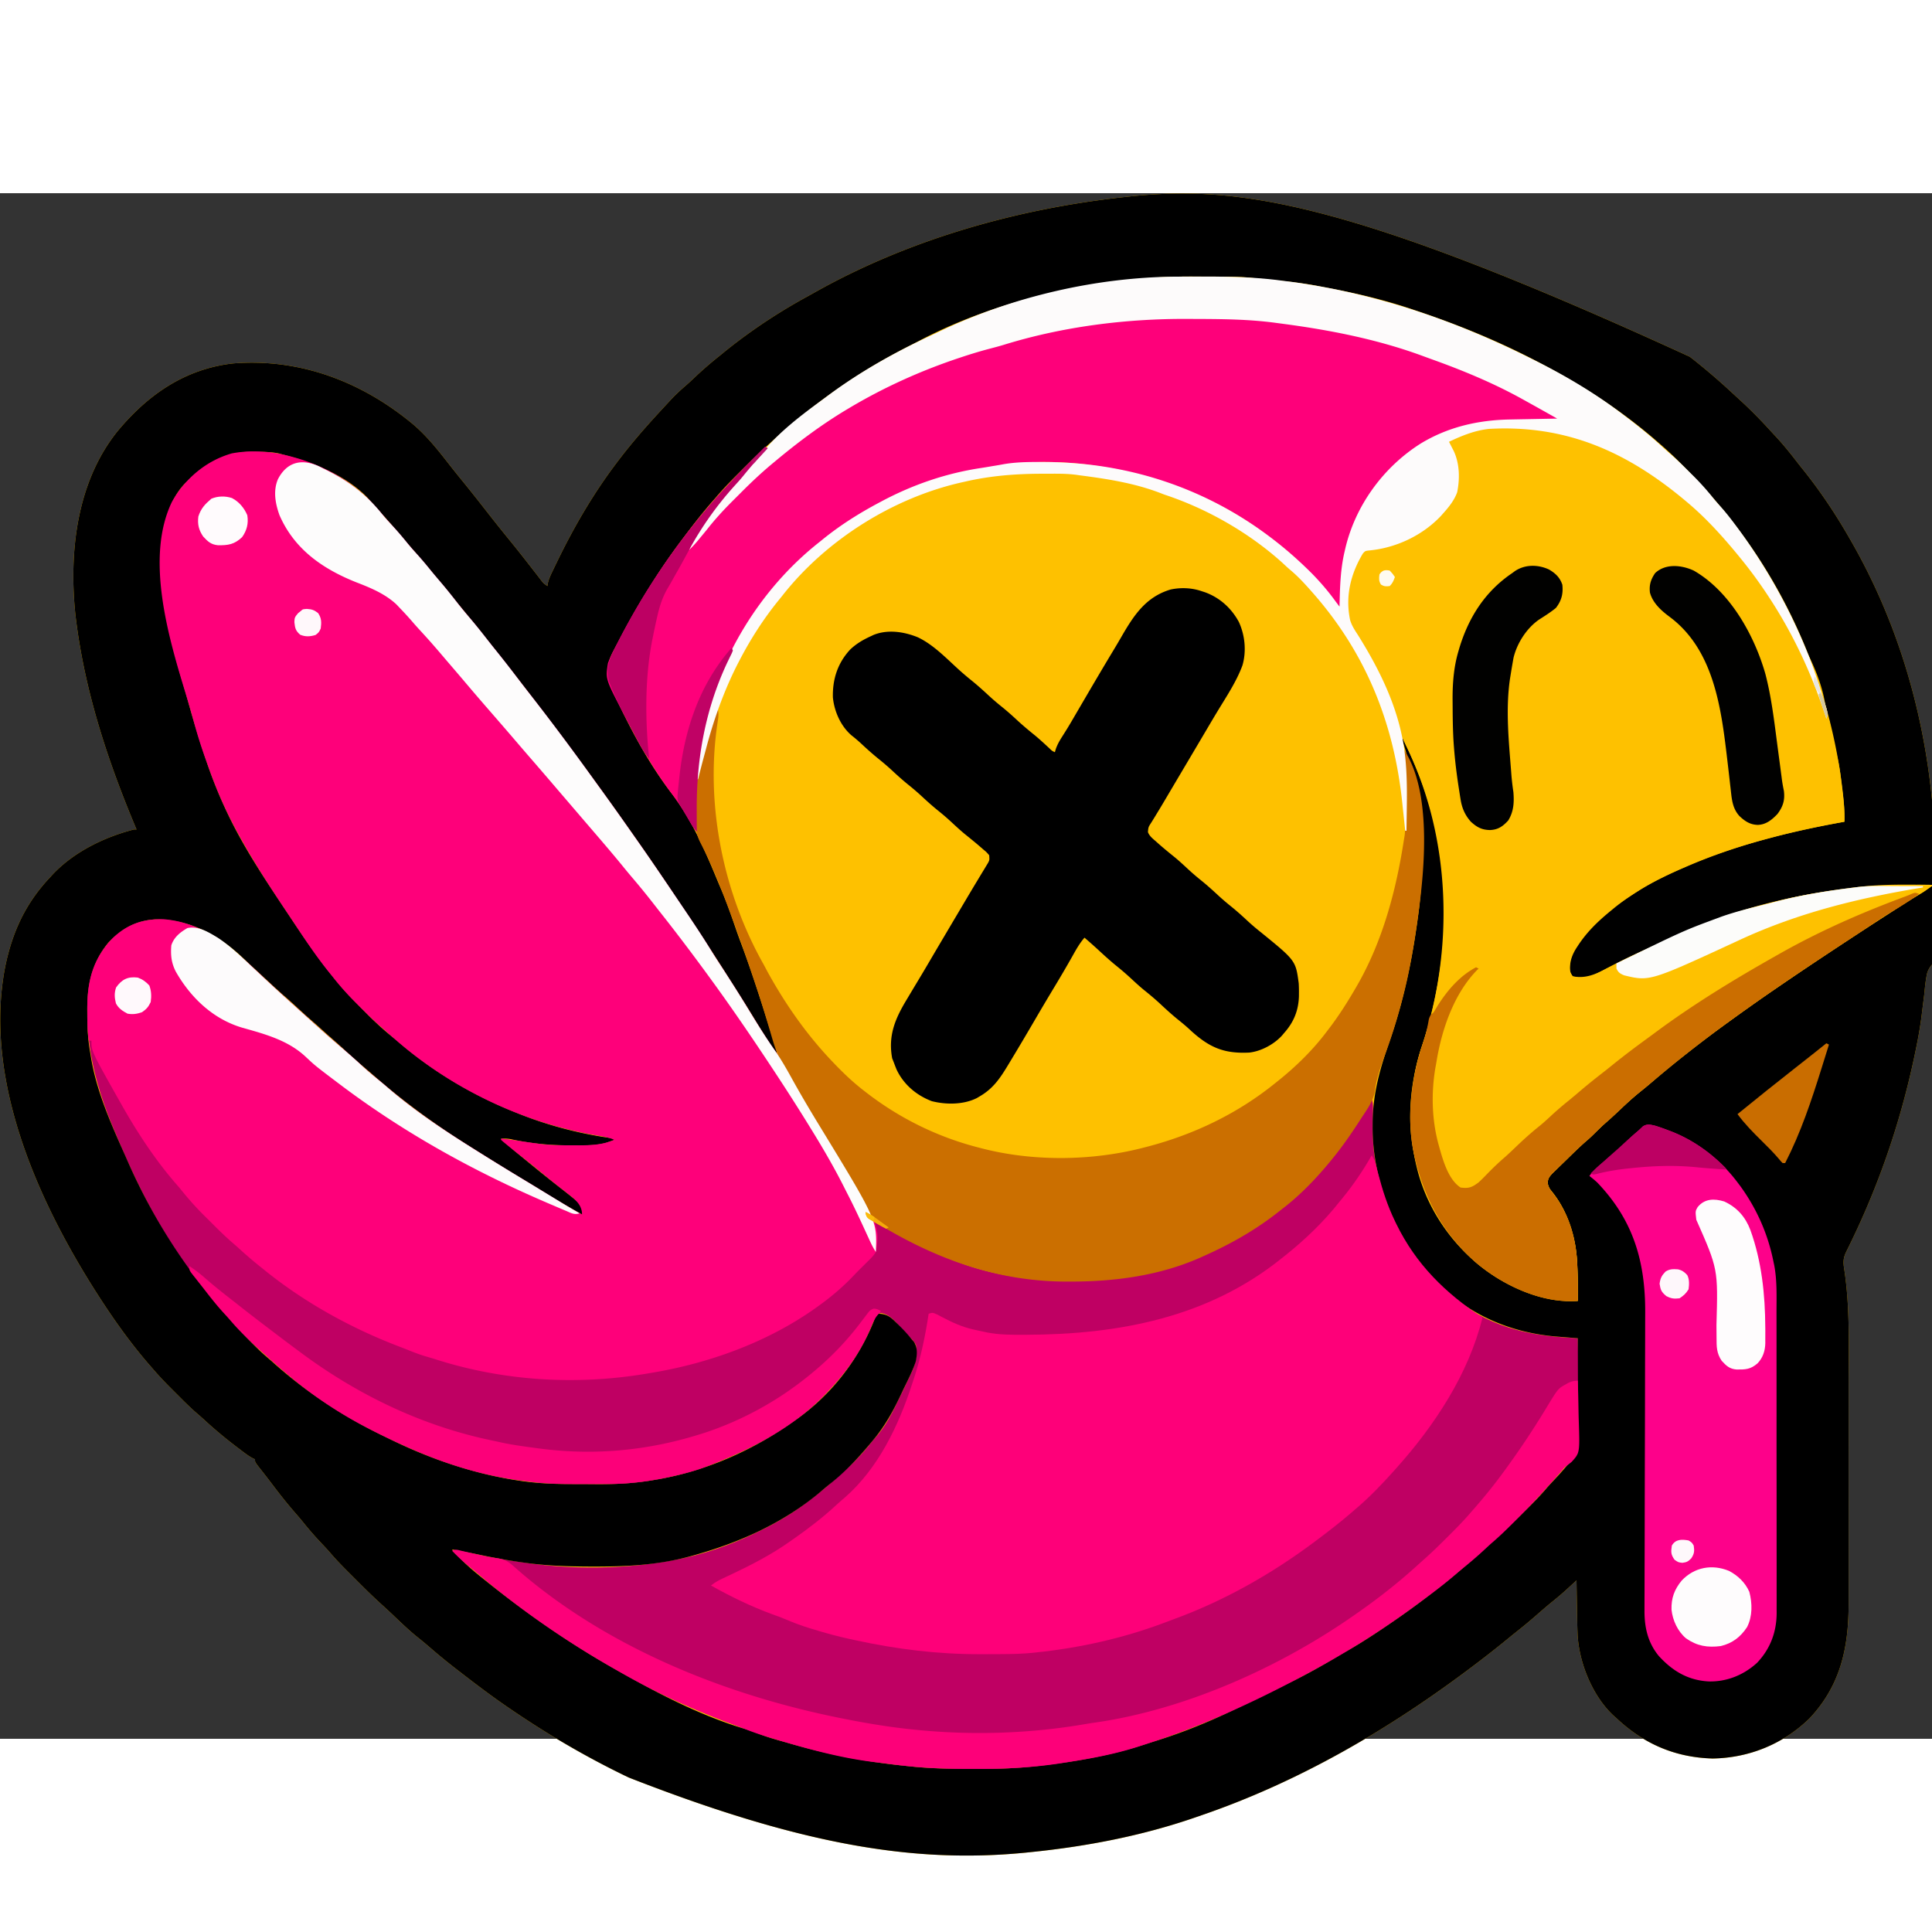 <svg xmlns="http://www.w3.org/2000/svg" width="1em" height="1em" xml:space="preserve" id="Layer_1" x="0" y="0" viewBox="0 0 1500 1200"><rect x="0" y="0" width="1500" height="1200" fill="#333333" stroke="none"/><path fill="#FEC100" d="m1312 127 2.566 2.012a503.372 503.372 0 0 1 30.817 26.488 798.48 798.48 0 0 0 5.21 4.777c8.36 7.653 16.224 15.635 23.85 24.017a521.638 521.638 0 0 0 4.268 4.604c5.986 6.44 11.42 13.2 16.778 20.158a470.892 470.892 0 0 0 4.757 5.995C1413.55 231.7 1425.432 249.493 1436 268l1.144 1.985c36.797 64.052 57.337 135.167 63.562 208.584.228 2.567.228 2.567 1.294 5.431l2.025.212c24.866 2.653 46.833 7.233 68.912 19.476l1.952 1.078c6.022 3.489 10.768 7.576 13.111 14.234 1.095 6.942.285 12.56-3.676 18.414-5.26 5.853-11.867 10.158-18.324 14.586l-2.338 1.607a2005.984 2005.984 0 0 1-9.59 6.537c-5.822 3.953-11.478 8.08-17.082 12.334-5.63 4.273-11.343 8.423-17.086 12.543a241.351 241.351 0 0 0-4.252 3.128c-2.112 1.474-4.168 2.715-6.41 3.964-5.85 3.454-10.907 6.673-12.988 13.424-1.225 5.432-1.731 10.929-2.254 16.463-.243 2.015-.493 4.03-.752 6.043-.392 3.054-.78 6.109-1.143 9.167-1.097 9.215-2.72 18.27-4.605 27.352l-.444 2.163c-10.76 52.252-27.71 102.317-51.21 150.206l-1.475 3.018-1.315 2.667c-2.076 4.686-2.027 7.73-1.188 12.826 4.537 29.614 3.431 59.976 3.4 89.84-.004 5.946 0 11.892.003 17.838.005 12.475-.001 24.95-.012 37.424-.01 10.662-.007 21.324.002 31.986.01 12.463.015 24.925.009 37.388-.004 6.569-.004 13.137.003 19.706.005 6.163.001 12.327-.01 18.49-.003 2.25-.002 4.5.002 6.748.062 34.28-6.248 63.79-30.492 89.45-20.402 19.77-46.603 30.487-75.023 31-29.234-.813-53.561-11.382-74.75-31.312l-1.832-1.602c-16.544-15.11-27.044-40.91-28.31-62.87-.28-6.923-.379-13.85-.483-20.778-.038-2.113-.077-4.227-.117-6.34-.095-5.136-.18-10.273-.258-15.41l-2.438 2.252-3.23 2.975-1.6 1.478c-4.117 3.787-8.39 7.338-12.748 10.846-3.577 2.935-7.061 5.968-10.546 9.012-4.828 4.207-9.695 8.326-14.727 12.289a717.172 717.172 0 0 0-8.443 6.823c-7.652 6.251-15.386 12.365-23.268 18.325l-2.234 1.695C1079.552 1192.132 1008.68 1233.598 931 1260l-2.999 1.04c-41.353 14.298-84.544 22.568-128.001 26.96l-3.475.36c-86.617 8.554-174.337-5.857-308.525-58.36l-3.567-1.728c-31.19-15.167-60.826-32.669-89.433-52.272l-2.077-1.422c-12.283-8.452-24.126-17.465-35.923-26.578l-2.068-1.591a464.514 464.514 0 0 1-20.901-17.079 313.714 313.714 0 0 0-10.344-8.58c-6.368-5.166-12.25-10.838-18.183-16.492-3.347-3.188-6.752-6.305-10.176-9.41-6.307-5.747-12.363-11.73-18.384-17.774a2266.355 2266.355 0 0 0-5.317-5.31c-5.21-5.208-10.353-10.416-15.135-16.026-2.525-2.94-5.208-5.732-7.867-8.55a262.254 262.254 0 0 1-13.332-15.368c-2.128-2.617-4.313-5.165-6.53-7.707-6.758-7.761-13.017-15.845-19.207-24.063a480.913 480.913 0 0 0-4.599-5.948l-1.421-1.819c-1.266-1.616-2.536-3.229-3.806-4.842C198 985 198 985 198 983l-1.781-.844c-2.08-1.084-3.85-2.254-5.723-3.66l-1.978-1.48-2.08-1.578-2.161-1.633c-8.842-6.711-17.32-13.716-25.476-21.25a269.733 269.733 0 0 0-6.41-5.645c-5.03-4.387-9.73-9.099-14.437-13.825-1.514-1.52-3.033-3.034-4.554-4.548-5.343-5.34-10.513-10.772-15.4-16.537l-2.563-2.922C102.918 894.552 91.558 879.002 81 863l-1.407-2.132C31.3 787.173-13.507 690.021 4.102 600.2 9.726 573.218 19.93 551.187 39 531l2.078-2.273C57.575 511.313 80.99 499.912 104 494h2l-.803-1.907C83.444 440.199 65.987 387 59 331l-.34-2.69c-5.33-49.141.738-103.873 32.528-143.435 23.498-28.314 52.085-48.287 89.394-52.674 52.078-4.323 100.397 14.143 140.145 47.237 10.766 9.154 19.362 20.022 28.008 31.12 3.53 4.53 7.133 8.994 10.765 13.442 6.382 7.823 12.622 15.75 18.834 23.709A1228.15 1228.15 0 0 0 394.5 268a1002.508 1002.508 0 0 1 12.125 15.125l1.332 1.698c2.376 3.035 4.742 6.078 7.102 9.126l1.523 1.959c.967 1.244 1.93 2.49 2.891 3.739 2.353 3.146 2.353 3.146 5.527 5.353l.327-2.117c.766-3.28 1.985-5.977 3.446-9.012l1.733-3.605c.622-1.276 1.245-2.553 1.869-3.829l.958-1.969C446.265 257.923 461.138 232.557 479 209l1.436-1.896C490.001 194.558 500.323 182.61 511 171l1.717-1.87c1.943-2.11 3.893-4.215 5.846-6.317l1.858-2.018c3.692-3.954 7.528-7.594 11.635-11.114 3.002-2.596 5.869-5.333 8.756-8.056A291.113 291.113 0 0 1 559 126l3.523-2.89c19.828-16.058 41.731-30.606 64.13-42.826 2.625-1.436 5.231-2.901 7.84-4.366C707.222 35.413 790.46 11.99 873 3l2.03-.225C959.363-6.483 1045.313 4.593 1312 127Z"></path><path fill="#BF0063" d="m228 205 2.101.585c26.114 7.571 49.524 22.362 66.481 43.493 2.544 3.074 5.2 6.004 7.918 8.922 4.31 4.632 8.35 9.421 12.32 14.352 2.158 2.62 4.393 5.14 6.68 7.648 3.865 4.247 7.514 8.63 11.125 13.094 2.542 3.11 5.14 6.165 7.75 9.219 4.305 5.05 8.428 10.217 12.5 15.456A333.384 333.384 0 0 0 364.5 329.5c4.721 5.519 9.229 11.18 13.691 16.91a730.203 730.203 0 0 0 7.19 9.047 922.963 922.963 0 0 1 15.629 20.004c3.9 5.124 7.84 10.213 11.803 15.289 16.637 21.347 32.764 43.047 48.574 65.012 1.628 2.259 3.26 4.514 4.894 6.77A2530.78 2530.78 0 0 1 488 493l1.676 2.383c1.755 2.496 3.509 4.994 5.262 7.492l1.552 2.208c10.62 15.16 20.973 30.505 31.332 45.843 1.248 1.847 2.497 3.694 3.748 5.54 6.974 10.292 13.842 20.622 20.372 31.203 2.421 3.919 4.912 7.788 7.433 11.644 7.328 11.28 14.545 22.628 21.555 34.109 6.668 10.92 13.344 21.764 20.738 32.21 5.18 7.394 9.53 15.225 13.894 23.118 6.61 11.88 13.517 23.555 20.603 35.157a744.029 744.029 0 0 1 29.648 53.343l.929 1.835a930.32 930.32 0 0 1 2.59 5.18l1.491 2.994C672 790 672 790 672.543 792.797L673 795c2.11 1.097 2.11 1.097 5 2 1.416.76 2.815 1.552 4.203 2.363l2.431 1.419 2.616 1.53C706.562 813.437 725.93 823.616 747 831l2.148.763c19.377 6.726 41.75 11.025 62.207 11.589l2.349.072C880.356 845.388 943.695 830.6 996 787l1.696-1.388c13.675-11.206 26.57-23.53 37.304-37.612l2.785-3.563c7.773-10.05 14.604-20.595 21.215-31.437l1.104-1.811A596.752 596.752 0 0 0 1065 703c1.208 3.737 1.05 7.223.957 11.125-.026 1.433-.05 2.867-.074 4.3l-.038 2.264c-.197 13.922.338 26.834 4.155 40.311l.682 2.519c11.87 43.568 36.705 83.468 76.383 106.69 22.238 12.3 45.145 16.777 70.264 18.318l2.24.139L1225 889c.232 11.414.41 22.827.518 34.243.052 5.301.123 10.601.236 15.902.11 5.123.169 10.244.195 15.367.018 1.948.054 3.895.108 5.843.459 17.143.459 17.143-5.895 24.175A180.695 180.695 0 0 1 1215 989a122.706 122.706 0 0 0-3.563 4.063c-4.089 4.697-8.254 9.323-12.437 13.937l-2.469 2.754c-6.708 7.423-13.717 14.54-20.781 21.621l-1.429 1.437c-5.044 5.065-10.129 10.014-15.556 14.668-2.59 2.23-5.076 4.565-7.578 6.895-4.65 4.297-9.438 8.367-14.374 12.336a304.02 304.02 0 0 0-7.193 6.07c-9.159 7.904-18.878 15.056-28.62 22.219l-2.367 1.745a670.087 670.087 0 0 1-66.008 42.818l-2.493 1.421C984.392 1166.69 937.02 1189.117 887 1205l-4.879 1.586c-18.513 5.874-37.829 9.224-56.996 12.164l-3.879.602c-20.727 3.06-41.282 4.053-62.23 4.026-2.044-.003-4.09-.002-6.134-.002-20.928-.009-41.532-.949-62.268-3.876a301.295 301.295 0 0 0-9.528-1.152c-27.144-3.004-54.023-10.43-80.086-18.348l-4.93-1.473c-6.255-1.89-12.397-3.932-18.43-6.449-2.616-1.068-5.256-2.059-7.909-3.035-30.595-11.285-60.436-24.806-88.731-41.043l-2.894-1.646c-37.433-21.339-73.23-45.696-106-73.721-2.95-2.516-5.96-4.952-8.981-7.383A123.658 123.658 0 0 1 351 1054c2.875-1.438 4.57-.582 7.68.145l3.507.802 3.688.866c13.39 3.113 26.765 5.343 40.375 7.25l3.621.525c35.667 4.989 73.65 4.595 109.129-1.588l3.023-.519c22.887-4.125 46.166-12.163 66.977-22.481l2.508-1.221c12.669-6.211 24.263-13.242 35.492-21.779l1.926-1.455c6.878-5.22 13.49-10.651 19.847-16.502a234.782 234.782 0 0 1 6.227-5.48 165.503 165.503 0 0 0 20.785-21.801 145.829 145.829 0 0 1 4.461-5.305C687.04 957.674 691.541 949.225 696 940l1.859-3.786a803.143 803.143 0 0 0 5.162-10.767c.686-1.448 1.38-2.892 2.083-4.332 4.3-8.856 7.86-17.005 5.896-27.115-1.89-3.25-4.258-5.452-7-8-.911-.995-1.812-2-2.703-3.012l-1.43-1.619a2087.52 2087.52 0 0 1-2.782-3.158c-3.596-3.966-7.376-7.707-12.773-8.711-2.395.285-2.395.285-3.765 2.082-1.95 3.047-3.251 6.27-4.61 9.606C668.105 899.643 656.77 915.504 643 930l-1.499 1.597c-25 26.497-57.889 43.328-91.501 56.403l-2.731 1.065c-6.672 2.519-13.39 4.375-20.332 5.997l-3.289.779c-16.936 3.93-33.493 6.31-50.898 6.327l-3.796.01c-2.643.005-5.285.008-7.927.007-3.987 0-7.974.02-11.96.04-13.51.03-26.692-.287-40.067-2.225-1.918-.239-3.836-.476-5.754-.71-28.049-3.775-55.3-12.012-81.246-23.29l-2.525-1.094C308.138 969.964 296.964 964.724 286 959l-2.001-1.03C264.334 947.767 245.079 935.116 228 921l-1.612-1.33a536.19 536.19 0 0 1-18.997-16.498 507.212 507.212 0 0 0-4.844-4.344c-8.419-7.465-16.515-15.255-23.82-23.824-1.944-2.256-3.96-4.438-5.977-6.629-5.048-5.602-9.672-11.49-14.27-17.462a678.681 678.681 0 0 0-4.507-5.745c-26.418-33.633-45.648-71.049-62.184-110.3-.77-1.825-1.547-3.648-2.323-5.472-12.937-30.454-21.637-60.008-21.653-93.271l-.038-3.855c-.032-21.297 4.747-38.186 19.64-53.801 11.755-11.197 23.731-15.05 39.772-14.785 31.844 2.642 54.256 23.379 76.417 44.295 9.34 8.812 18.837 17.446 28.396 26.021l5 4.5 2.492 2.242c1.694 1.525 3.387 3.051 5.078 4.578 6.142 5.541 12.317 11.035 18.618 16.395 5.755 4.9 11.46 9.827 17 14.972 4.518 4.192 9.181 8.15 13.984 12.012a339.044 339.044 0 0 1 7.41 6.234C320.683 711.35 341.729 725.57 363 739l2.622 1.658c14.546 9.182 29.22 18.148 43.94 27.049a4530.37 4530.37 0 0 1 13.122 7.973l5.675 3.456c1.2.73 2.399 1.462 3.598 2.194 6.606 4.034 13.234 7.987 20.043 11.67-.286-5.873-2.856-9.126-7-13-3.29-2.707-6.64-5.317-10.02-7.91-4.242-3.266-8.362-6.67-12.48-10.09-5.24-4.34-10.512-8.626-15.875-12.813-4.36-3.405-8.7-6.83-13-10.312l-2.71-2.195L389 735v-1c7.062.857 14.097 1.865 21.135 2.895 2.62.379 5.242.743 7.865 1.105l2.071.31c7.143.956 14.338.876 21.53.875 2.262.002 4.524.02 6.786.04 9.94.039 19.341-.31 28.613-4.225-4.133-1.87-8.24-2.668-12.688-3.375-60.797-10.377-118.423-38.414-163.835-80.36a170.554 170.554 0 0 0-4.142-3.692c-5.671-4.859-10.993-10.045-16.27-15.323a1125.15 1125.15 0 0 0-4.489-4.45c-6.309-6.271-12.061-12.807-17.576-19.8a9379.78 9379.78 0 0 0-3.379-4.168c-8.877-11.139-16.785-22.813-24.58-34.727-2.69-4.091-5.419-8.155-8.148-12.22C209.221 537.987 197.005 518.923 186 499l-1.245-2.244c-9.107-16.503-16.652-33.588-22.908-51.363-.858-2.425-1.74-4.84-2.624-7.256-3.436-9.47-6.382-18.977-8.954-28.717-1.766-6.672-3.72-13.266-5.769-19.858-13.352-43.412-32.28-106.342-10.895-150.148C144.02 221.385 159.842 207.811 180 202c15.977-2.987 32.473-1.376 48 3Z"></path><path d="m1312 127 2.566 2.012a503.372 503.372 0 0 1 30.817 26.488 798.48 798.48 0 0 0 5.21 4.777c8.36 7.653 16.224 15.635 23.85 24.017a521.638 521.638 0 0 0 4.268 4.604c5.986 6.44 11.42 13.2 16.778 20.158a470.892 470.892 0 0 0 4.757 5.995C1413.55 231.7 1425.432 249.493 1436 268l1.144 1.985c36.797 64.052 57.337 135.167 63.562 208.584.228 2.567.228 2.567 1.294 5.431l2.025.212c24.866 2.653 46.833 7.233 68.912 19.476l1.952 1.078c6.022 3.489 10.768 7.576 13.111 14.234 1.095 6.942.285 12.56-3.676 18.414-5.26 5.853-11.867 10.158-18.324 14.586l-2.338 1.607a2005.984 2005.984 0 0 1-9.59 6.537c-5.822 3.953-11.478 8.08-17.082 12.334-5.63 4.273-11.343 8.423-17.086 12.543a241.351 241.351 0 0 0-4.252 3.128c-2.112 1.474-4.168 2.715-6.41 3.964-5.85 3.454-10.907 6.673-12.988 13.424-1.225 5.432-1.731 10.929-2.254 16.463-.243 2.015-.493 4.03-.752 6.043-.392 3.054-.78 6.109-1.143 9.167-1.097 9.215-2.72 18.27-4.605 27.352l-.444 2.163c-10.76 52.252-27.71 102.317-51.21 150.206l-1.475 3.018-1.315 2.667c-2.076 4.686-2.027 7.73-1.188 12.826 4.537 29.614 3.431 59.976 3.4 89.84-.004 5.946 0 11.892.003 17.838.005 12.475-.001 24.95-.012 37.424-.01 10.662-.007 21.324.002 31.986.01 12.463.015 24.925.009 37.388-.004 6.569-.004 13.137.003 19.706.005 6.163.001 12.327-.01 18.49-.003 2.25-.002 4.5.002 6.748.062 34.28-6.248 63.79-30.492 89.45-20.402 19.77-46.603 30.487-75.023 31-29.234-.813-53.561-11.382-74.75-31.312l-1.832-1.602c-16.544-15.11-27.044-40.91-28.31-62.87-.28-6.923-.379-13.85-.483-20.778-.038-2.113-.077-4.227-.117-6.34-.095-5.136-.18-10.273-.258-15.41l-2.438 2.252-3.23 2.975-1.6 1.478c-4.117 3.787-8.39 7.338-12.748 10.846-3.577 2.935-7.061 5.968-10.546 9.012-4.828 4.207-9.695 8.326-14.727 12.289a717.172 717.172 0 0 0-8.443 6.823c-7.652 6.251-15.386 12.365-23.268 18.325l-2.234 1.695C1079.552 1192.132 1008.68 1233.598 931 1260l-2.999 1.04c-41.353 14.298-84.544 22.568-128.001 26.96l-3.475.36c-86.617 8.554-174.337-5.857-308.525-58.36l-3.567-1.728c-31.19-15.167-60.826-32.669-89.433-52.272l-2.077-1.422c-12.283-8.452-24.126-17.465-35.923-26.578l-2.068-1.591a464.514 464.514 0 0 1-20.901-17.079 313.714 313.714 0 0 0-10.344-8.58c-6.368-5.166-12.25-10.838-18.183-16.492-3.347-3.188-6.752-6.305-10.176-9.41-6.307-5.747-12.363-11.73-18.384-17.774a2266.355 2266.355 0 0 0-5.317-5.31c-5.21-5.208-10.353-10.416-15.135-16.026-2.525-2.94-5.208-5.732-7.867-8.55a262.254 262.254 0 0 1-13.332-15.368c-2.128-2.617-4.313-5.165-6.53-7.707-6.758-7.761-13.017-15.845-19.207-24.063a480.913 480.913 0 0 0-4.599-5.948l-1.421-1.819c-1.266-1.616-2.536-3.229-3.806-4.842C198 985 198 985 198 983l-1.781-.844c-2.08-1.084-3.85-2.254-5.723-3.66l-1.978-1.48-2.08-1.578-2.161-1.633c-8.842-6.711-17.32-13.716-25.476-21.25a269.733 269.733 0 0 0-6.41-5.645c-5.03-4.387-9.73-9.099-14.437-13.825-1.514-1.52-3.033-3.034-4.554-4.548-5.343-5.34-10.513-10.772-15.4-16.537l-2.563-2.922C102.918 894.552 91.558 879.002 81 863l-1.407-2.132C31.3 787.173-13.507 690.021 4.102 600.2 9.726 573.218 19.93 551.187 39 531l2.078-2.273C57.575 511.313 80.99 499.912 104 494h2l-.803-1.907C83.444 440.199 65.987 387 59 331l-.34-2.69c-5.33-49.141.738-103.873 32.528-143.435 23.498-28.314 52.085-48.287 89.394-52.674 52.078-4.323 100.397 14.143 140.145 47.237 10.766 9.154 19.362 20.022 28.008 31.12 3.53 4.53 7.133 8.994 10.765 13.442 6.382 7.823 12.622 15.75 18.834 23.709A1228.15 1228.15 0 0 0 394.5 268a1002.508 1002.508 0 0 1 12.125 15.125l1.332 1.698c2.376 3.035 4.742 6.078 7.102 9.126l1.523 1.959c.967 1.244 1.93 2.49 2.891 3.739 2.353 3.146 2.353 3.146 5.527 5.353l.327-2.117c.766-3.28 1.985-5.977 3.446-9.012l1.733-3.605c.622-1.276 1.245-2.553 1.869-3.829l.958-1.969C446.265 257.923 461.138 232.557 479 209l1.436-1.896C490.001 194.558 500.323 182.61 511 171l1.717-1.87c1.943-2.11 3.893-4.215 5.846-6.317l1.858-2.018c3.692-3.954 7.528-7.594 11.635-11.114 3.002-2.596 5.869-5.333 8.756-8.056A291.113 291.113 0 0 1 559 126l3.523-2.89c19.828-16.058 41.731-30.606 64.13-42.826 2.625-1.436 5.231-2.901 7.84-4.366C707.222 35.413 790.46 11.99 873 3l2.03-.225C959.363-6.483 1045.313 4.593 1312 127ZM874.177 67.612c-4.226.516-8.458.98-12.69 1.445-13.013 1.48-25.72 4.067-38.487 6.943l-4.441.965c-36.118 7.99-72.723 20.554-105.455 37.928a590.631 590.631 0 0 1-7.471 3.841C687.39 128.053 669.839 138.331 653 150l-1.723 1.193A505.012 505.012 0 0 0 599 193l-2.7 2.418c-7.621 6.876-14.91 14.084-22.175 21.332l-1.51 1.502c-5.759 5.735-11.35 11.553-16.615 17.748-.95 1.083-1.9 2.165-2.852 3.246C545.346 248.191 538.11 257.5 531 267l-1.76 2.334C512.191 291.97 497.376 316.025 484 341l-1.599 2.943a801.158 801.158 0 0 0-5.026 9.495l-1.617 2.977c-3.974 7.747-4.99 14.167-3.051 22.694 1.39 3.319 2.794 6.621 4.293 9.891l1.123 2.47c12.112 26.43 26.06 51.937 43.76 75.062 15.205 19.934 25.293 43.37 34.836 66.386a751.386 751.386 0 0 0 3.308 7.828c4.137 9.714 7.603 19.623 11.02 29.61a424.308 424.308 0 0 0 4.393 12.187c8.45 22.38 15.618 45.273 22.81 68.082l.735 2.323c.68 2.154 1.356 4.31 2.03 6.466l1.166 3.717C603 666 603 666 603 668c-5.85-8.532-11.402-17.207-16.75-26.063-6.327-10.47-12.835-20.812-19.44-31.11a2256.665 2256.665 0 0 1-5.474-8.604c-9.973-15.71-20.256-31.202-30.612-46.66-2.966-4.428-5.92-8.862-8.867-13.301C510.83 525.662 499.464 509.3 488 493l-1.574-2.242c-11.67-16.62-23.599-33.044-35.669-49.376a2620.42 2620.42 0 0 1-5.19-7.066c-8.092-11.037-16.334-21.952-24.655-32.817-1.812-2.369-3.62-4.74-5.428-7.112a1800.958 1800.958 0 0 0-19.15-24.694c-1.34-1.7-2.674-3.405-4.006-5.111a1233.29 1233.29 0 0 0-16.487-20.614 752.276 752.276 0 0 1-10.466-13.156c-4.445-5.7-9.064-11.232-13.758-16.73a479.417 479.417 0 0 1-7.117-8.582c-3.746-4.602-7.565-9.137-11.41-13.657a586.466 586.466 0 0 1-8.715-10.53c-3.575-4.397-7.316-8.603-11.133-12.79-2.287-2.574-4.457-5.216-6.617-7.898-4.157-5.138-8.56-9.993-13.055-14.832a232.868 232.868 0 0 1-7.742-8.879C268.884 219.174 243.265 209.021 220 203l-2.93-.809c-6.314-1.462-12.745-1.387-19.195-1.441l-2.822-.029c-19.569.094-35.293 8.772-49.053 22.279l-2.156 2.082C134.71 234.55 130.15 246.194 128 259l-.617 3.305c-6.377 39.218 3.537 81.002 14.686 118.533a962.858 962.858 0 0 1 2.974 10.361c4.878 17.32 4.878 17.32 10.213 34.504a867.44 867.44 0 0 1 1.668 5.211C162.049 447.057 167.829 462.651 175 478l1.01 2.17c13.617 28.947 31.698 55.453 49.365 82.017l1.673 2.518C237.158 579.907 247.51 594.8 259 609l2.484 3.113c6.847 8.384 14.451 16.034 22.079 23.7l1.608 1.624A245.96 245.96 0 0 0 307 657a284.84 284.84 0 0 1 3.066 2.61C336.86 682.585 368.243 701 401 714l2.36.948c21.432 8.53 44.032 14.538 66.816 18.051 5.72.898 5.72.898 6.824 2.001-1.351.487-2.706.964-4.063 1.438l-2.285.808c-8.344 2.372-17.057 1.994-25.652 2.004l-2.284.005c-15.75.002-30.991-1.499-46.392-4.875-2.479-.405-4.816-.444-7.324-.38 4.014 4.178 8.322 7.845 12.813 11.5l2.257 1.847c2.308 1.887 4.619 3.77 6.93 5.653l4.18 3.418c6.39 5.218 12.816 10.381 19.32 15.457 15.263 11.952 15.263 11.952 17.5 17.125v4c-10.448-5.885-20.856-11.798-30.986-18.22-5.122-3.241-10.306-6.366-15.514-9.467-10.642-6.351-21.148-12.915-31.637-19.514-2.679-1.683-5.362-3.36-8.047-5.033-26.387-16.492-51.56-34.627-74.96-55.147-2.41-2.101-4.844-4.173-7.28-6.244-6.09-5.18-12.034-10.49-17.904-15.918-2.852-2.622-5.753-5.177-8.68-7.715-3.22-2.817-6.386-5.695-9.562-8.562a499.745 499.745 0 0 0-6.305-5.555c-3.968-3.454-7.835-7.016-11.705-10.58a368.608 368.608 0 0 0-8.357-7.482c-5.227-4.536-10.275-9.269-15.349-13.974a3904.223 3904.223 0 0 0-11.597-10.71 539.039 539.039 0 0 1-5.922-5.54c-18.656-17.493-41.396-29.825-67.465-29.55-15.173.858-26.42 7.262-36.73 18.211-13.174 16.173-16.402 33.304-16.25 53.813l.01 1.996c.054 9.903.472 19.432 2.24 29.191l.707 4.45c4.493 26.524 15.557 51.173 26.42 75.588.808 1.816 1.611 3.635 2.414 5.454C120.02 798.782 146.88 839.647 181 877l2.652 2.934c7.617 8.403 15.36 16.685 24 24.054a338.836 338.836 0 0 1 5.477 4.805c25.42 22.61 54.245 41.544 84.912 56.264 1.957.942 3.905 1.9 5.854 2.861 31.467 15.334 65.22 26.737 99.918 31.77l2.493.361c11.337 1.553 22.661 2.112 34.096 2.154l3.755.017c2.607.01 5.215.016 7.823.02 3.916.01 7.832.041 11.749.072 15.022.064 29.47-.715 44.271-3.312l3.61-.603c37.76-6.66 74.28-23.116 105.39-45.397l1.828-1.293c26.912-19.267 48.03-46.388 60.086-77.187C680 872 680 872 682 870c5.854.106 8.986 2.058 13 6.063l1.564 1.498c4.054 3.93 7.908 8.027 11.436 12.439l1.54 1.769c3.004 4.591 2.545 10.013 1.46 15.231-2.338 7.177-5.821 13.92-9.125 20.688-.867 1.83-1.731 3.661-2.594 5.494-5.988 12.63-12.254 24.086-21.281 34.818l-1.32 1.594c-9.73 11.736-19.978 22.762-31.957 32.242-2.844 2.26-5.59 4.613-8.348 6.976-28.97 24.104-63.236 39.284-99.375 49.188l-2.099.582c-24.328 6.553-49.41 7.792-74.463 7.73l-3.173-.007c-16.868-.07-33.478-.688-50.202-3.055l-3.75-.523c-11.282-1.627-22.418-3.81-33.569-6.159-4.092-.847-8.197-1.62-12.307-2.38l-3.816-.708L351 1053c7.785 9.629 17.367 17.293 27 25l3.105 2.484c23.353 18.562 47.545 35.79 72.895 51.516l2.056 1.275c11.77 7.262 23.845 14.028 35.944 20.725l2.553 1.414c27.191 14.939 56.954 29.292 86.834 37.8 2.541.764 4.92 1.69 7.363 2.724 6.396 2.627 13.012 4.472 19.66 6.335 1.787.502 3.572 1.009 5.355 1.52 28.606 8.19 57.498 13.982 87.1 16.985 1.484.154 2.967.316 4.45.483 15.433 1.738 30.772 2.084 46.296 2.055 3.988-.007 7.975.02 11.963.045 17.325.043 34.253-1.103 51.426-3.361l3.567-.468c24.253-3.219 48.063-7.911 71.338-15.525 3.372-1.097 6.754-2.157 10.138-3.218 24.16-7.69 47.087-17.554 69.664-29.105 5.59-2.856 11.248-5.556 16.918-8.246a7910.445 7910.445 0 0 0 13.944-6.667c13.295-6.392 26.01-13.605 38.685-21.146a586.379 586.379 0 0 1 7.309-4.25c11.498-6.6 22.499-13.889 33.437-21.375l2.25-1.54c26.73-18.375 52.11-38.774 75.895-60.823a450.643 450.643 0 0 1 5.492-4.992c7.116-6.386 13.908-13.082 20.676-19.832l1.442-1.435c5.075-5.053 10.034-10.146 14.696-15.584 2.396-2.775 4.915-5.433 7.424-8.106 4.68-5.022 9.095-10.18 13.383-15.543C1223 980 1223 980 1225 978c.188-2.832.252-5.565.227-8.397v-2.631c0-2.879-.016-5.757-.032-8.636l-.008-5.978a5720.35 5720.35 0 0 0-.05-15.752c-.02-5.356-.03-10.711-.04-16.067-.02-10.513-.055-21.026-.097-31.539l-2.183-.17c-3.292-.257-6.584-.516-9.876-.775l-3.434-.267c-40.737-3.222-75.426-19.867-102.195-51.1-25.734-31.03-41.853-71.828-41.624-112.25l.01-2.287c.154-23.174 5.685-42.444 13.302-64.151 10.835-31.272 17.47-63.173 21.875-95.938l.314-2.326c6.029-45.242 2.178-88.034-11.306-131.7C1089 425 1089 425 1089 423c11.177 22.947 20.076 45.68 25.501 70.722.326 1.487.664 2.972 1.017 4.453 12.143 51.514 5.095 114.336-11.567 164.04-6.07 18.178-8.186 35.12-8.264 54.222l-.017 3.985c.09 11.895 1.316 23.628 4.142 35.203l.521 2.148c8.959 35.583 32.729 66.733 64.042 85.477 12.546 7.286 25.51 11.613 39.625 14.75l2.844.688c6.087 1.386 11.928 1.525 18.156 1.312.075-4.668.056-9.332 0-14l-.034-2.859c-.208-13.26-.847-25.478-4.966-38.141l-1.129-3.66c-3.481-10.56-8.466-20.033-15.805-28.426-1.626-2.92-1.539-4.59-1.066-7.914 1.846-2.697 4.146-4.867 6.5-7.121l2.028-2.01a912.543 912.543 0 0 1 6.472-6.307c1.427-1.405 2.853-2.812 4.277-4.22 5.875-5.782 11.775-11.468 18.02-16.852 1.995-1.745 3.862-3.583 5.703-5.49 3.15-3.193 6.412-6.172 9.813-9.094 2.542-2.215 5.018-4.497 7.5-6.781 4.44-4.05 9.006-7.88 13.683-11.652 3.5-2.882 6.907-5.86 10.316-8.848 6.429-5.61 13.027-10.94 19.782-16.149a946.887 946.887 0 0 0 6.152-4.816c9.662-7.595 19.492-14.904 29.495-22.042 2.284-1.636 4.558-3.283 6.83-4.934 8.865-6.446 17.794-12.778 26.86-18.938 2.433-1.653 4.861-3.311 7.29-4.97 15.79-10.778 31.685-21.39 47.654-31.901l2.59-1.705c14.502-9.542 29.019-19.065 43.723-28.295l4.75-2.996 2.308-1.457L1486 547c.726-.458 1.451-.916 2.2-1.387 1.998-1.263 3.993-2.531 5.987-3.8l1.802-1.136A144.892 144.892 0 0 0 1500 538v-1c-40.076-.42-78.882 2.897-118 12l-2.628.609c-30.24 7.094-58.475 17.684-86.6 30.725-5.588 2.59-11.206 5.104-16.834 7.604a402.684 402.684 0 0 0-17.126 8.125l-1.942.972a425.625 425.625 0 0 0-7.999 4.09c-17.599 9.291-17.599 9.291-27.871 6.875-2.527-3.79-2.556-6.624-2-11 5.468-25.056 34.801-43.593 54.758-56.45 9.655-6.056 19.854-10.896 30.242-15.55l2.231-1.01c21.452-9.647 44.042-17.006 66.769-22.99l3.116-.83c18.486-4.896 37.084-8.728 55.884-12.17.264-8.352-.503-16.527-1.5-24.813l-.256-2.138C1421.4 388.824 1392.948 317.959 1349 260l-1.436-1.896c-12.942-16.975-27.195-32.799-42.252-47.916l-2.412-2.427A262.535 262.535 0 0 0 1288 194l-2.922-2.563C1257.91 168.022 1227.685 148.67 1196 132l-3.099-1.636C1162.757 114.563 1131.253 101.798 1099 91l-2.731-.927c-21.24-7.174-43.091-12.376-65.116-16.478-2.259-.426-4.514-.87-6.767-1.327-10.542-2.09-21.07-3.34-31.761-4.393-1.673-.17-3.346-.34-5.02-.512-3.8-.387-7.599-.771-11.4-1.14a269.18 269.18 0 0 1-4.482-.492c-7.228-.822-14.41-.91-21.68-.934l-2.002-.009c-3.516-.015-7.03-.024-10.546-.028-2.838-.005-5.675-.018-8.513-.041-18.47-.147-36.448.635-54.805 2.893Z"></path><path fill="#FE007A" d="m228 205 2.101.585c26.114 7.571 49.524 22.362 66.481 43.493 2.544 3.074 5.2 6.004 7.918 8.922 4.31 4.632 8.35 9.421 12.32 14.352 2.158 2.62 4.393 5.14 6.68 7.648 3.865 4.247 7.514 8.63 11.125 13.094 2.542 3.11 5.14 6.165 7.75 9.219 4.305 5.05 8.428 10.217 12.5 15.456A333.384 333.384 0 0 0 364.5 329.5c4.721 5.519 9.229 11.18 13.691 16.91a730.203 730.203 0 0 0 7.19 9.047 922.963 922.963 0 0 1 15.629 20.004c3.9 5.124 7.84 10.213 11.803 15.289 16.637 21.347 32.764 43.047 48.574 65.012 1.628 2.259 3.26 4.514 4.894 6.77A2530.78 2530.78 0 0 1 488 493l1.676 2.383c1.755 2.496 3.509 4.994 5.262 7.492l1.552 2.208c10.62 15.16 20.973 30.505 31.332 45.843 1.248 1.847 2.497 3.694 3.748 5.54 6.974 10.292 13.842 20.622 20.372 31.203 2.421 3.919 4.912 7.788 7.433 11.644 7.328 11.28 14.545 22.628 21.555 34.109 6.668 10.92 13.344 21.764 20.738 32.21 5.18 7.394 9.53 15.225 13.894 23.118 6.61 11.88 13.517 23.555 20.603 35.157C683.49 801.439 683.49 801.439 680 822c-1.6 2.822-3.726 4.896-6.063 7.125l-1.912 1.923a420.683 420.683 0 0 1-4.015 3.972 238.256 238.256 0 0 0-5.682 5.824C653.623 849.948 644.28 857.734 634 865l-1.973 1.404C594.827 892.529 549.685 908.694 505 916l-3.916.658c-54.737 9.056-111.2 5.47-164.084-11.658l-6.938-2.063c-4.62-1.378-9.044-3.098-13.507-4.908a340.246 340.246 0 0 0-6.887-2.677C271.908 880.91 235.344 860.632 204 835l-2.855-2.281a327.874 327.874 0 0 1-15.563-13.383 183.71 183.71 0 0 0-4.208-3.719c-6.155-5.256-11.872-10.929-17.592-16.65a1476.8 1476.8 0 0 0-5.14-5.1A236.1 236.1 0 0 1 140 773a268.31 268.31 0 0 0-2.828-3.285C120.522 750.62 106.418 729.045 94 707l-1.536-2.71C71 666.198 71 666.198 71 658h-2c-1.153-7.242-1.184-14.307-1.188-21.625l-.037-3.91c-.032-21.381 4.68-38.311 19.64-53.996 11.755-11.197 23.731-15.05 39.772-14.785 31.844 2.642 54.256 23.379 76.417 44.295 9.34 8.812 18.837 17.446 28.396 26.021l5 4.5 2.492 2.242c1.694 1.525 3.387 3.051 5.078 4.578 6.142 5.541 12.317 11.035 18.618 16.395 5.755 4.9 11.46 9.827 17 14.972 4.518 4.192 9.181 8.15 13.984 12.012a339.044 339.044 0 0 1 7.41 6.234C320.683 711.35 341.729 725.57 363 739l2.622 1.658c14.546 9.182 29.22 18.148 43.94 27.049a4530.37 4530.37 0 0 1 13.122 7.973l5.675 3.456c1.2.73 2.399 1.462 3.598 2.194 6.606 4.034 13.234 7.987 20.043 11.67-.286-5.873-2.856-9.126-7-13-3.29-2.707-6.64-5.317-10.02-7.91-4.242-3.266-8.362-6.67-12.48-10.09-5.24-4.34-10.512-8.626-15.875-12.813-4.36-3.405-8.7-6.83-13-10.312l-2.71-2.195L389 735v-1c7.062.857 14.097 1.865 21.135 2.895 2.62.379 5.242.743 7.865 1.105l2.071.31c7.143.956 14.338.876 21.53.875 2.262.002 4.524.02 6.786.04 9.94.039 19.341-.31 28.613-4.225-4.133-1.87-8.24-2.668-12.688-3.375-60.797-10.377-118.423-38.414-163.835-80.36a170.554 170.554 0 0 0-4.142-3.692c-5.671-4.859-10.993-10.045-16.27-15.323a1125.15 1125.15 0 0 0-4.489-4.45c-6.309-6.271-12.061-12.807-17.576-19.8a9379.78 9379.78 0 0 0-3.379-4.168c-8.877-11.139-16.785-22.813-24.58-34.727-2.69-4.091-5.419-8.155-8.148-12.22C209.221 537.987 197.005 518.923 186 499l-1.245-2.244c-9.107-16.503-16.652-33.588-22.908-51.363-.858-2.425-1.74-4.84-2.624-7.256-3.436-9.47-6.382-18.977-8.954-28.717-1.766-6.672-3.72-13.266-5.769-19.858-13.352-43.412-32.28-106.342-10.895-150.148C144.02 221.385 159.842 207.811 180 202c15.977-2.987 32.473-1.376 48 3Z"></path><path fill="#FEC100" d="m1170.625 181.813 2.098.001c54.879.13 101.052 23.982 140.836 60.928a203.115 203.115 0 0 0 6.379 5.633c8.3 7.224 15.976 15.216 23.062 23.625l2.445 2.816C1373.073 306.77 1418 364.46 1418 408h2l.519 2.427a52424.123 52424.123 0 0 0 3.973 18.57l.789 3.7c.56 2.573 1.16 5.127 1.782 7.686 1.384 6.203 2.044 12.54 2.797 18.846.264 2.201.54 4.401.816 6.601.91 7.42 1.545 14.68 1.324 22.17l-2.227.392c-41.26 7.373-82.237 17.885-120.773 34.608l-2.835 1.217c-19.477 8.42-37.81 18.165-54.165 31.783l-1.773 1.454c-9.759 8.02-18.15 16.112-25.102 26.734l-1.157 1.765c-4.048 6.4-5.456 11.604-4.968 19.047l2 3c9.663 1.834 17.187-1.23 25.563-5.688 1.765-.894 3.53-1.788 5.298-2.679a776.596 776.596 0 0 0 3.646-1.853c6.478-3.312 13.07-6.365 19.68-9.405l7.012-3.238 3.44-1.585c3.255-1.503 6.506-3.016 9.756-4.532 24.981-11.616 49.808-20.508 76.527-27.242 2.56-.647 5.117-1.305 7.672-1.973 19.913-5.14 40.004-8.305 60.406-10.805l2.947-.368c18.945-2.278 38.007-1.831 57.053-1.632-2.9 2.987-5.535 5.048-9.188 7.063-7.213 4.105-14.134 8.616-21.079 13.157-2.83 1.843-5.666 3.677-8.503 5.51a4323.516 4323.516 0 0 0-29.168 19.02l-2.451 1.612C1405.505 599.224 1381.534 615.3 1358 632l-3.645 2.574c-24.705 17.5-48.748 35.897-71.78 55.553-3.25 2.77-6.55 5.46-9.888 8.123-5.531 4.494-10.694 9.349-15.854 14.259a357.556 357.556 0 0 1-12.076 10.942c-2.008 1.77-3.898 3.624-5.757 5.549-2.377 2.462-4.843 4.74-7.438 6.965-5.48 4.767-10.676 9.817-15.847 14.915a449.352 449.352 0 0 1-3.473 3.37 494.116 494.116 0 0 0-5.054 4.941l-1.582 1.497c-2.472 2.487-3.557 3.964-4.054 7.476.619 3.918 2.663 6.383 5.073 9.399 12.234 16.228 17.41 35.592 18 55.687l.115 3.312c.255 7.815.386 15.62.26 23.438-27.623 2.28-58.038-11.993-78.724-29.455-24.812-21.59-39.677-48.253-47.401-80.045l-.518-2.084c-6.507-27.504-3.397-59.306 5.521-85.765 25.132-75.124 22.955-160.929-11.563-232.314-3.107-6.426-5.948-12.502-7.62-19.474-5.93-24.424-18.694-47.145-31.386-68.631-1.384-2.36-2.75-4.73-4.098-7.11l-1.23-2.167c-1.529-3.045-1.813-5.548-1.981-8.955l-.152-3.09c-.352-12.744 2.275-23.634 8.152-34.91l1.094-2.578c1.39-2.761 2.519-4.44 4.906-6.422 3.895-1.194 7.69-1.796 11.715-2.352 18.5-2.57 34.484-12.486 47.285-25.648l1.895-1.902c9.013-9.699 10.636-20.287 10.464-32.97-.277-6.41-2.254-11.557-5.359-17.128a697.727 697.727 0 0 1-2-4c15.181-8.341 29.483-11.215 46.625-11.188Z"></path><path fill="#FE0079" d="M1065 747c2.078 3.116 2.749 5.363 3.664 8.969l.949 3.641.499 1.924c3.299 12.63 7.179 24.694 12.888 36.466l1.05 2.183c15.354 31.475 38.065 53.666 66.95 72.817-10.771 43.747-37.198 83.766-67 117l-1.377 1.548c-9.578 10.742-19.593 21.19-30.623 30.452l-2.777 2.406c-8.784 7.584-17.925 14.655-27.223 21.594l-2.16 1.618c-33.013 24.617-69.272 45.106-107.963 59.324-3.034 1.116-6.059 2.255-9.084 3.394-31.752 11.834-65.086 19.178-98.793 22.664l-2.41.26c-7.35.739-14.647.931-22.031.978l-3.848.03c-4.091.027-8.182.037-12.274.044l-2.104.005c-33.203.065-64.599-3.77-97.035-10.818-1.458-.317-2.917-.63-4.377-.939-9.554-2.031-18.89-4.656-28.234-7.497l-3.252-.982c-6.417-1.988-12.587-4.306-18.762-6.95-3.27-1.384-6.575-2.571-9.923-3.756-16.49-6.039-32.434-13.809-47.75-22.375 2.905-2.323 5.785-3.968 9.156-5.531l3.07-1.44c1.08-.505 2.16-1.01 3.274-1.529 15.781-7.478 31.229-15.385 45.5-25.5l3.344-2.328c11.626-8.145 22.806-16.738 33.207-26.41 2.126-1.964 4.296-3.838 6.511-5.7C681.824 989.995 697.576 956.987 708 925l1.367-4.078C714.84 904.318 718.407 887.27 721 870c3-1 3-1 6.547.547 1.406.724 2.807 1.46 4.203 2.203 7.648 3.995 14.985 7.416 23.438 9.313l2.056.486c2.246.517 4.498.99 6.756 1.451l2.588.555c9.172 1.771 18.233 1.798 27.537 1.758l2.6-.005c71.737-.22 141.1-13.288 198.275-59.308l3.078-2.434c15.362-12.31 29.765-26.072 41.922-41.566l1.941-2.344c8.642-10.474 16.34-21.86 23.059-33.656Z"></path><path fill="#FE007A" d="M924.297 96.613c2.124.012 4.248.02 6.373.026 20.905.073 41.588.503 62.33 3.361l2.296.309c20.498 2.757 40.785 6.124 60.893 11.015 2.541.611 5.086 1.184 7.64 1.742 31.611 7.121 62.647 19.437 92.008 32.94 1.465.673 2.931 1.34 4.4 2.003 13.717 6.19 26.778 13.395 39.763 20.991l2.906 1.694 2.778 1.638 2.513 1.48L1210 175v1l-1.766.025c-6.134.086-12.267.186-18.4.292-2.28.038-4.562.073-6.843.105-18.086.228-18.086.228-35.991 2.578l-2.376.425c-31.827 6.018-60.385 24.697-78.854 51.298-15.861 23.883-23.415 49.78-24.332 78.277l-.131 3.793c-.106 3.069-.208 6.138-.307 9.207-3.123-3.042-5.97-6.107-8.625-9.563-12.628-15.938-27.242-31.042-43.614-43.134a477.183 477.183 0 0 1-5.44-4.104C961 248.321 935.482 234.96 909 226l-2.959-1.022c-42.607-14.627-91.903-20.983-136.623-12.44-2.593.495-5.193.937-7.797 1.376-11.141 1.933-21.865 4.624-32.621 8.086l-2.532.793c-10.918 3.426-21.436 7.161-31.664 12.307-1.849.922-3.71 1.812-5.577 2.697C671.97 246.067 655.983 256.115 641 268l-2.977 2.332C630.69 276.198 623.806 282.536 617 289l-2.508 2.379c-5.65 5.502-10.618 11.43-15.492 17.621l-2.437 3.062c-37.84 47.97-55.946 106.034-55.625 166.75.005 1.676.01 3.35.013 5.026.011 4.054.028 8.108.049 12.162-2.322-3.013-4.24-6.112-6.107-9.43-4.152-7.347-8.683-14.21-13.768-20.945C510.042 450.902 500.663 435.248 492 419l-1.616-3.03c-1.742-3.276-3.471-6.56-5.196-9.845l-1.635-3.096C470.083 377.15 470.083 377.15 472 365c1.898-5.237 4.4-10.083 7-15 .73-1.415 1.46-2.83 2.188-4.246A544.231 544.231 0 0 1 547 247l1.539-1.839C562.788 228.198 578.283 212.587 594 197l2 1-2.309 2.457c-5.746 6.15-11.283 12.374-16.554 18.941-2.096 2.552-4.277 4.985-6.512 7.414C557.213 241.596 544.852 258.078 536 276l2.09-2.71c5.015-6.469 10.087-12.796 15.644-18.813a146.01 146.01 0 0 0 3.605-4.054c5.522-6.485 11.529-12.477 17.548-18.495a1737.76 1737.76 0 0 0 5.535-5.574c6.888-6.921 13.91-13.297 21.578-19.354a262.212 262.212 0 0 0 3.285-2.828c20.425-17.81 43.62-32.807 67.319-45.85a631.786 631.786 0 0 0 6.439-3.611C706.338 139.493 736.873 128.03 767 120l2.682-.717c6.762-1.8 13.538-3.55 20.318-5.283l2.295-.59 2.096-.539 1.755-.451c14.46-3.635 28.957-6.806 43.69-9.12 2.243-.355 4.482-.726 6.723-1.099 25.822-4.177 51.62-5.746 77.738-5.588Z"></path><path d="m933 309 2.395.777c11.492 4.114 20.607 12.329 26.418 23.036 4.796 10.334 6.02 22.842 2.812 33.812-4.624 12.499-12.284 23.956-19.172 35.313-2.876 4.748-5.695 9.53-8.515 14.312-4.631 7.847-9.27 15.689-13.916 23.526-4.195 7.076-8.389 14.152-12.577 21.232l-1.687 2.852a3307.747 3307.747 0 0 0-3.216 5.456A769.76 769.76 0 0 1 897.937 482l-1.441 2.373a354.414 354.414 0 0 1-2.69 4.352c-2.215 3.417-2.215 3.417-2.554 7.328 1.197 3.116 3.668 4.986 6.123 7.135l1.635 1.464c4.292 3.816 8.734 7.435 13.209 11.036 3.552 2.953 6.92 6.08 10.3 9.226a190.317 190.317 0 0 0 9.981 8.586c4.518 3.635 8.778 7.467 13.02 11.414a190.317 190.317 0 0 0 9.98 8.586c4.52 3.637 8.783 7.47 13.026 11.42 3.168 2.931 6.415 5.7 9.787 8.393 27.647 22.423 27.647 22.423 30.006 40.077.153 2.462.2 4.893.181 7.36l-.015 2.64c-.298 11.117-4.04 20.28-11.485 28.61l-1.516 1.828c-6.16 6.877-16.392 12.456-25.654 13.391-19.18.933-30.519-3.724-44.83-16.657l-2.48-2.289c-2.543-2.294-5.161-4.444-7.832-6.586-4.814-3.89-9.336-8.016-13.85-12.243-4.212-3.923-8.602-7.563-13.092-11.167-3.01-2.495-5.885-5.115-8.746-7.777-3.733-3.474-7.524-6.8-11.5-10-5.094-4.102-9.891-8.459-14.684-12.902-3.545-3.27-7.163-6.45-10.816-9.598-3.811 4.391-6.498 9.198-9.313 14.25A930.38 930.38 0 0 1 818.813 616a1996.98 1996.98 0 0 0-15.123 25.489c-5.857 10.037-11.76 20.045-17.77 29.992-.726 1.202-1.45 2.405-2.174 3.609-6.447 10.724-11.802 19.47-22.745 25.91l-2.61 1.547c-10.303 5.18-23.846 5.216-34.952 2.39-11.99-4.559-21.894-12.974-27.375-24.625A197.525 197.525 0 0 1 694 675l-1.313-3.313C689.375 653.922 695.091 640.744 704 626c.97-1.623 1.938-3.247 2.906-4.871 2.034-3.404 4.076-6.801 6.125-10.195 2.665-4.42 5.296-8.858 7.907-13.309.4-.684.802-1.368 1.216-2.073l2.513-4.282c2.478-4.22 4.968-8.432 7.458-12.645l1.636-2.769c3.729-6.306 7.462-12.61 11.197-18.91 1.356-2.288 2.71-4.577 4.064-6.866 3.271-5.53 6.557-11.049 9.884-16.545l1.84-3.058a859.708 859.708 0 0 1 3.445-5.676l1.528-2.547 1.342-2.209c1.217-2.276 1.217-2.276.939-6.045-2.049-2.39-2.049-2.39-4.813-4.688l-1.506-1.322c-4.197-3.658-8.532-7.148-12.865-10.642-3.56-2.969-6.942-6.104-10.335-9.262a190.304 190.304 0 0 0-9.981-8.586c-4.518-3.635-8.778-7.467-13.02-11.414a190.317 190.317 0 0 0-9.98-8.586c-4.518-3.635-8.778-7.467-13.02-11.414a190.317 190.317 0 0 0-9.98-8.586c-4.603-3.705-8.973-7.595-13.29-11.625-2.594-2.418-5.223-4.702-8.023-6.875-8.418-7.187-13.46-18.63-14.53-29.484-.373-14.203 3.719-26.85 13.53-37.329 4.759-4.47 9.895-7.488 15.813-10.187l2.172-1.031c10.992-4.463 23.658-2.56 34.328 1.781 11.94 5.595 22.013 16.143 31.688 24.938a225.587 225.587 0 0 0 10.187 8.687c4.554 3.681 8.86 7.553 13.144 11.539a190.29 190.29 0 0 0 9.981 8.586c3.976 3.2 7.767 6.526 11.5 10 4.599 4.279 9.352 8.286 14.25 12.223 3.979 3.294 7.753 6.792 11.535 10.308 2.052 1.996 2.052 1.996 4.215 2.969l.774-2.625c1.268-3.49 2.844-6.253 4.84-9.379.723-1.148 1.445-2.296 2.166-3.446l1.118-1.777c2.84-4.57 5.517-9.242 8.228-13.89 1.844-3.163 3.694-6.321 5.542-9.48l1.117-1.91c7.253-12.4 14.546-24.78 21.973-37.077a580.876 580.876 0 0 0 5.734-9.725c9.615-16.654 18.925-31.202 38.383-37.003 7.982-1.697 16.42-1.337 24.125 1.312Z"></path><path fill="#CB6F00" d="M557 400c1.35 3.814.73 6.992.125 10.938-9.662 63.617 4.35 132.34 35.875 188.062.918 1.729 1.835 3.458 2.75 5.188C609.922 629.966 626.595 653.763 647 675l1.563 1.629C655.64 683.96 662.898 690.79 671 697l1.614 1.255C698.464 718.278 728.296 732.951 760 741l1.911.503C802.155 751.96 847.868 751.427 888 741l2.672-.688C926.973 730.826 960.806 714.637 990 691l1.703-1.353c14.11-11.224 27.465-24.218 38.297-38.647l1.25-1.624c7.689-10 14.413-20.474 20.75-31.376l1.08-1.84c20.25-34.832 30.873-74.655 36.92-114.16l.567-3.368c.536-4.5.576-8.913.566-13.44l.003-2.805c0-1.95-.001-3.898-.006-5.847-.005-2.965 0-5.929.007-8.894 0-1.901-.002-3.803-.004-5.705l.006-2.658c-.02-5.188-.427-10.145-1.139-15.283a162.433 162.433 0 0 1-.063-6.5l.028-3.156L1090 432c21.69 32.534 16.14 92.275 11 129l-.309 2.213c-2.925 20.81-6.337 41.445-11.691 61.787l-.882 3.361c-3.888 14.605-8.42 28.898-13.705 43.053-3.196 8.619-5.944 17.242-7.038 26.399-1.486 7.539-6.24 13.853-10.375 20.187l-1.434 2.224c-6.422 9.938-13.092 19.596-20.566 28.776l-1.325 1.637c-11.46 14.05-24.222 27.379-38.675 38.363l-3.488 2.746C974.024 805.365 955.217 815.988 935 825l-2.034.924C900.905 840.347 865.856 845.073 831 845l-3.597.008c-51.43-.114-98.014-16.5-141.815-42.516a90.366 90.366 0 0 0-5.27-2.81c-7.471-3.862-9.996-8.508-13.193-16.12-1.02-2.263-2.044-4.524-3.07-6.785l-1.54-3.45c-9.111-20.016-20.707-38.779-32.077-57.561-5.048-8.345-9.887-16.793-14.66-25.298l-1.567-2.792-1.582-2.842a137.307 137.307 0 0 0-3.385-5.579c-4.978-7.904-7.649-15.87-10.214-24.77-1.248-4.324-2.551-8.631-3.846-12.942l-.797-2.668c-2.672-8.91-5.555-17.744-8.512-26.563l-.754-2.25A1636.621 1636.621 0 0 0 570 567l-1.013-2.762c-7.494-20.32-15.295-40.94-25.309-60.166-2.543-5.059-3.414-9.436-3.678-15.072l-.164-3.01c-.981-22.43 2.498-42.56 10.004-63.654 1.639-4.712 2.948-9.503 4.265-14.313A75.62 75.62 0 0 1 557 400Z"></path><path fill="#FD018A" d="M1285 724c3.134.935 6.19 2.037 9.25 3.188l2.553.957c20.851 7.99 38.78 22.053 52.197 39.855l2.207 2.918c12.9 17.824 21.557 37.527 25.793 59.082l.515 2.376c2.263 12.053 1.773 24.297 1.76 36.511.004 2.623.01 5.246.015 7.868.013 6.36.015 12.72.012 19.08a13300.08 13300.08 0 0 0 .01 22.256c.01 14.043.009 28.086.003 42.13-.006 12.827.006 25.654.025 38.48.02 13.2.027 26.399.024 39.598-.002 7.399 0 14.798.014 22.197.014 6.956.01 13.913-.002 20.869-.002 2.548 0 5.095.009 7.643.01 3.487.002 6.975-.01 10.462l.022 3.027c-.112 14.762-4.974 27.668-15.15 38.44-10.35 9.503-23.454 14.823-37.483 14.519-16.063-.803-28.117-8.016-38.807-19.686-8.618-10.383-11.282-22.42-11.177-35.627v-3.247c.005-3.579.023-7.158.04-10.737.006-2.571.01-5.143.014-7.714.01-5.534.026-11.068.046-16.602.03-8.022.045-16.043.057-24.065a38881.606 38881.606 0 0 1 .083-41.494 64615.044 64615.044 0 0 1 .096-35.497l.007-2.35c.037-12.984.062-25.967.078-38.95.01-7.99.03-15.98.064-23.969.025-6.142.034-12.283.038-18.425.004-2.503.013-5.006.028-7.509.228-39.906-9.097-72.206-37.331-101.584-1.945-1.777-3.91-3.392-6-5 2.925-3.934 6.039-6.941 9.875-10 4.812-3.841 9.333-7.902 13.813-12.125 9.326-8.788 9.326-8.788 13.753-12.54 1.425-1.22 2.778-2.524 4.121-3.835 3.333-2.051 5.797-1.339 9.438-.5Z"></path><path fill="#FDFBFB" d="m914.145 64.797 3.99-.021c4.225-.02 8.451-.024 12.678-.026l2.175-.002c21.156-.018 42.016.336 63.012 3.252 1.867.232 3.734.463 5.602.691 5.152.658 10.275 1.45 15.398 2.309l3.037.507c58.747 9.98 114.778 29.871 167.963 56.493l3.27 1.623c23.818 11.87 46.511 25.287 67.73 41.377l1.837 1.382c10.508 7.914 20.697 16.135 30.362 25.063a289.857 289.857 0 0 0 6.48 5.72c5.133 4.479 9.941 9.271 14.758 14.085l2.698 2.66a195.248 195.248 0 0 1 14.73 16.458c2.013 2.482 4.099 4.861 6.244 7.23 3.975 4.428 7.59 9.067 11.141 13.84l1.958 2.626c21.895 29.607 39.917 61.828 53.792 95.936l.872 2.138c4.763 11.83 8.531 24.04 12.306 36.214.499 1.607 1.008 3.21 1.535 4.808 1.044 3.283 1.594 5.571.287 8.84l-.883-2.719c-10.728-32.656-25.16-63.578-44.117-92.281l-1.427-2.161A349.995 349.995 0 0 0 1351 283l-1.327-1.627C1337.605 266.653 1324.6 252.247 1310 240l-1.64-1.379c-45.348-37.957-92.548-58.994-152.36-55.621-11.004 1.188-21.077 5.282-31 10l1.023 1.977c.67 1.31.67 1.31 1.352 2.648l1.336 2.602c4.563 9.816 4.783 21.41 2.637 31.988-2.23 6.058-6.093 10.997-10.348 15.785l-2.184 2.469c-14.288 15.203-34.818 24.912-55.59 26.89-3.236.35-3.236.35-5.081 2.356-9.516 15.877-13.81 33.37-9.902 51.748 1.278 4.283 3.575 7.759 6.007 11.474 16.744 26.766 31.012 55.572 35.75 87.063l.316 2.102c2.892 20.752 1.868 42.001 1.684 62.898h-1l-.332-3.242c-.439-4.253-.891-8.504-1.347-12.754-.218-2.039-.433-4.078-.646-6.117-6.484-61.845-28.29-115.963-69.675-162.887l-1.419-1.61c-4.92-5.55-9.886-10.932-15.585-15.702-2.235-1.89-4.355-3.88-6.496-5.875-25.9-23.322-58.48-41.93-91.5-52.813l-3.078-1.191c-20.147-7.762-41.61-11.07-62.922-13.809-.712-.105-1.424-.21-2.158-.32-8.095-1.099-16.313-.878-24.467-.868l-2.494.002c-20.402.041-39.975 1.555-59.881 6.186l-2.292.51C693.034 236.59 640.882 269.532 607 313a1216.21 1216.21 0 0 1-2.57 3.16C592.634 330.718 582.62 346.373 574 363l-1.127 2.17C562.037 386.356 554.001 409.01 548 432c-.39 1.447-.782 2.894-1.176 4.34A781.528 781.528 0 0 0 542 455h-1c.438-11.227 1.754-21.995 4-33l.5-2.523C557.066 361.785 589.71 307.545 636 271l3.281-2.656C652.976 257.313 667.475 248.234 683 240l2.035-1.086c24.056-12.744 49.642-21.493 76.55-25.548 3.02-.458 6.03-.972 9.04-1.491l2.521-.405c1.851-.305 3.699-.63 5.542-.982 9.905-1.764 19.661-1.844 29.687-1.8l2.72.006c79.495.305 151.143 30.212 207.338 86.427 6.78 6.898 12.908 14.044 18.567 21.879a1650.69 1650.69 0 0 0 3 4l.044-2.117c.322-13.85.728-27.373 3.956-40.883l.451-1.989c7.823-33.49 29.541-63.287 58.533-81.624 21.304-12.947 44.751-18.29 69.493-18.703l3.185-.063c3.321-.065 6.642-.124 9.963-.184l6.8-.13c5.525-.107 11.05-.209 16.575-.307a3145.653 3145.653 0 0 0-25-14l-2.762-1.533c-22.15-12.208-45.624-21.918-69.408-30.45a1017.566 1017.566 0 0 1-8.373-3.064c-34.947-12.734-71.646-19.858-108.448-24.689-1.91-.251-3.82-.51-5.73-.769-20.193-2.617-40.44-2.806-60.773-2.863-2.085-.007-4.17-.018-6.255-.031-47.91-.25-96.983 5.916-142.84 20.09-3.818 1.167-7.67 2.171-11.532 3.18-7.42 1.955-14.722 4.204-22.004 6.629l-1.918.639C714.299 138.067 685.846 150.959 659 167l-2.199 1.313C637.421 179.966 619.36 193.534 602 208l-3.067 2.547c-8.507 7.137-16.488 14.696-24.312 22.571a1371.1 1371.1 0 0 1-5.85 5.837c-7.05 7.042-13.627 14.189-19.771 22.045-.97 1.19-1.945 2.377-2.926 3.559-1.605 1.936-3.21 3.874-4.812 5.812A99.23 99.23 0 0 1 535 277c6.49-17.763 20.377-33.276 32.598-47.38 1.954-2.257 3.892-4.527 5.832-6.796 1.508-1.762 3.02-3.522 4.53-5.281 2.034-2.367 4.06-4.74 6.08-7.117 2.968-3.492 5.957-6.964 8.96-10.426l1.354-1.57c12.35-14.24 27.01-25.505 42.165-36.609a1128.29 1128.29 0 0 0 7.02-5.204c24.851-18.407 52.056-33.576 80.1-46.523 1.944-.9 3.877-1.824 5.806-2.754 56.286-26.942 122.271-42.32 184.7-42.543Z"></path><path fill="#FD0079" d="M1225 922c.255 7.773.43 15.545.55 23.322.05 2.64.118 5.282.204 7.922.796 24.802.796 24.802-5.57 31.795A105.915 105.915 0 0 1 1215 989a89.516 89.516 0 0 0-3.563 4.063c-4.089 4.697-8.254 9.323-12.437 13.937l-2.469 2.754c-6.708 7.423-13.717 14.54-20.781 21.621l-1.429 1.437c-5.044 5.065-10.129 10.014-15.556 14.668-2.59 2.23-5.076 4.565-7.578 6.895-4.65 4.297-9.438 8.367-14.374 12.336a304.02 304.02 0 0 0-7.193 6.07c-9.159 7.904-18.878 15.056-28.62 22.219l-2.367 1.745a670.087 670.087 0 0 1-66.008 42.818l-2.493 1.421C984.392 1166.69 937.02 1189.117 887 1205l-4.879 1.586c-18.513 5.874-37.829 9.224-56.996 12.164l-3.879.602c-20.727 3.06-41.282 4.053-62.23 4.026-2.044-.003-4.09-.002-6.134-.002-20.928-.009-41.532-.949-62.268-3.876a301.295 301.295 0 0 0-9.528-1.152c-27.144-3.004-54.023-10.43-80.086-18.348l-4.93-1.473c-6.255-1.89-12.397-3.932-18.43-6.449-2.616-1.068-5.256-2.059-7.909-3.035-30.595-11.285-60.436-24.806-88.731-41.043l-2.894-1.646c-37.433-21.339-73.23-45.696-106-73.721-2.95-2.516-5.96-4.952-8.981-7.383A123.658 123.658 0 0 1 351 1054c2.875-1.438 4.57-.582 7.68.145l3.507.802 3.688.866c2.372.55 4.744 1.1 7.117 1.644l3.548.822c3.288.685 6.54 1.138 9.87 1.56 5.75.925 8.952 2.998 13.152 6.911 1.373 1.19 2.75 2.376 4.13 3.559l2.137 1.855C476.342 1131.799 568.274 1167.702 658 1185l3.841.743c16.313 3.12 32.625 5.656 49.159 7.257l3.214.316c42.95 4.04 86.623 2.513 129.123-4.865 2.36-.4 4.722-.758 7.093-1.092 69.584-10.012 142.228-42.514 199.57-82.359l1.94-1.343c17.022-11.808 33.206-24.398 48.524-38.357a536.04 536.04 0 0 1 4.783-4.29c6.19-5.49 12.113-11.215 17.95-17.076 1.496-1.502 2.998-2.999 4.5-4.495 5.312-5.307 10.443-10.711 15.303-16.439.984-1.13 1.97-2.259 2.957-3.387 6.644-7.657 13.004-15.468 19.043-23.613l1.471-1.982a661.035 661.035 0 0 0 34.091-50.916c9.085-14.932 9.085-14.932 14.626-18.04l1.98-1.152c2.742-1.362 4.755-1.91 7.832-1.91Z"></path><path fill="#CB6E00" d="M1490 544c-6.696 4.93-13.65 9.31-20.787 13.564-5.515 3.314-10.87 6.84-16.213 10.423-4.624 3.099-9.267 6.167-13.926 9.212-27.299 17.86-54.468 35.92-81.074 54.801l-3.645 2.574c-24.705 17.5-48.748 35.897-71.78 55.553-3.25 2.77-6.55 5.46-9.888 8.123-5.531 4.494-10.694 9.349-15.854 14.259a357.556 357.556 0 0 1-12.076 10.942c-2.008 1.77-3.898 3.624-5.757 5.549-2.377 2.462-4.843 4.74-7.438 6.965-5.48 4.767-10.676 9.817-15.847 14.915a449.352 449.352 0 0 1-3.473 3.37 494.116 494.116 0 0 0-5.054 4.941l-1.582 1.497c-2.472 2.487-3.557 3.964-4.054 7.476.619 3.918 2.663 6.383 5.073 9.399 12.234 16.228 17.41 35.592 18 55.687l.115 3.312c.255 7.815.386 15.62.26 23.438-27.623 2.28-58.038-11.993-78.724-29.455-24.812-21.59-39.677-48.253-47.401-80.045l-.518-2.084c-6.912-29.214-2.74-61.748 6.78-89.705 1.918-5.695 3.216-11.302 4.195-17.234.754-2.795 1.559-3.577 3.668-5.477a165.946 165.946 0 0 0 3-4.875c7.582-12.051 17.213-23.41 30-30.125l2 1-1.363 1.3c-17.884 18.458-27.235 45.91-31.312 70.752a276.968 276.968 0 0 1-.954 5.315c-3.251 19.691-2.702 40.393 2.629 59.633l.567 2.07c2.91 10.27 7.045 24.85 16.433 30.93 6.356.807 8.796-.076 14-4 2.38-2.187 4.631-4.486 6.875-6.813 4.207-4.334 8.5-8.445 13.076-12.39 3.554-3.117 6.943-6.408 10.361-9.672 5.53-5.247 11.113-10.247 17.083-14.988 2.972-2.438 5.793-5.019 8.605-7.637 4.58-4.255 9.293-8.273 14.164-12.195 3.092-2.513 6.12-5.092 9.149-7.68 5.587-4.758 11.314-9.313 17.105-13.82a472.268 472.268 0 0 0 7.133-5.672c9.162-7.428 18.56-14.485 28.1-21.42a921.568 921.568 0 0 0 6.54-4.822c29.428-21.736 60.981-40.93 92.809-58.891l2.786-1.58c30.99-17.522 63.439-31.771 96.79-44.139a110.3 110.3 0 0 0 6.193-2.514C1487 543 1487 543 1490 544Z"></path><path fill="#FDFCFC" d="M248.144 212.301 251 213.75l3.016 1.492c17.187 8.707 30.55 18.819 42.601 33.871 2.53 3.065 5.175 5.98 7.883 8.887 4.31 4.632 8.35 9.421 12.32 14.352 2.158 2.62 4.393 5.14 6.68 7.648 3.865 4.247 7.514 8.63 11.125 13.094 2.542 3.11 5.14 6.165 7.75 9.219 4.305 5.05 8.428 10.217 12.5 15.456A333.384 333.384 0 0 0 364.5 329.5c4.721 5.519 9.229 11.18 13.691 16.91a730.203 730.203 0 0 0 7.19 9.047 922.963 922.963 0 0 1 15.629 20.004c3.9 5.124 7.84 10.213 11.802 15.289 16.638 21.347 32.765 43.047 48.575 65.012a3307.41 3307.41 0 0 0 4.894 6.77A2530.78 2530.78 0 0 1 488 493l1.676 2.383c1.755 2.496 3.509 4.994 5.261 7.492l1.553 2.208c10.62 15.16 20.973 30.505 31.332 45.843 1.248 1.847 2.497 3.694 3.748 5.54 6.974 10.292 13.842 20.622 20.372 31.203 2.421 3.919 4.912 7.788 7.433 11.644 7.328 11.28 14.545 22.628 21.555 34.109 6.668 10.92 13.344 21.764 20.738 32.21 5.18 7.394 9.53 15.225 13.894 23.118 6.61 11.88 13.517 23.555 20.603 35.157C681.025 797.4 681.025 797.4 680 822c-1.932-2.898-3.31-5.693-4.758-8.855l-1.633-3.55-.857-1.872c-4.722-10.293-9.483-20.557-14.674-30.624-1.246-2.426-2.473-4.86-3.703-7.294-7.474-14.678-15.731-28.79-24.375-42.805l-1.888-3.068C618.982 709.13 609.585 694.511 600 680l-1.152-1.744C583.375 654.832 567.57 631.666 551 609l-1.662-2.278c-12.364-16.934-25.027-33.642-38.044-50.08a925.923 925.923 0 0 1-4.024-5.15 580.374 580.374 0 0 0-16.653-20.41 479.417 479.417 0 0 1-7.117-8.582c-8.474-10.4-17.244-20.556-25.984-30.734-2.507-2.92-5.011-5.843-7.516-8.766l-3-3.5-7.5-8.75-3.002-3.502c-2.489-2.903-4.977-5.807-7.463-8.713a3768.661 3768.661 0 0 0-17.18-19.93c-3.633-4.188-7.25-8.391-10.855-12.605-4.13-4.826-8.276-9.638-12.438-14.437l-1.632-1.883c-2.75-3.17-5.501-6.337-8.254-9.504-5.57-6.411-11.11-12.843-16.585-19.335a2245.987 2245.987 0 0 0-13.052-15.298c-2.033-2.367-4.058-4.74-6.078-7.117-5.282-6.208-10.632-12.329-16.17-18.31a261.862 261.862 0 0 1-7.229-8.116 302.31 302.31 0 0 0-9.187-10l-2.727-2.875c-8.865-8.167-19.873-12.729-30.96-17C250.575 291.738 228.558 276.512 217 250c-3.236-8.983-5.035-18.823-1.25-27.875 7.055-13.742 18.785-16.296 32.394-9.824Z"></path><path fill="#FC0079" d="M147 833c4.507 2.871 8.494 6.034 12.5 9.563 6.431 5.587 13.047 10.884 19.78 16.1a715.29 715.29 0 0 1 4.974 3.907c10.47 8.289 21.1 16.367 31.746 24.43l2.213 1.678c4.578 3.465 9.174 6.904 13.787 10.322l2.126 1.58c44.273 32.816 94.473 56.845 148.603 67.95 1.973.408 3.94.848 5.904 1.294 8.757 1.92 17.613 3.105 26.492 4.301l3.828.518C460.718 980.11 501.8 976.427 542 964l3.563-1.098C575.396 953.307 603.759 937.78 628 918l1.866-1.515c14.262-11.67 26.845-24.554 37.986-39.243l1.49-1.943a301.732 301.732 0 0 0 2.854-3.793c3.26-4.268 3.26-4.268 5.988-5.463 2.385-.056 3.802.734 5.816 1.957l-2.3 2.543c-2.738 3.29-4.336 6.81-5.888 10.77C668.125 899.75 656.713 915.563 643 930l-1.499 1.597c-25 26.497-57.889 43.328-91.501 56.403l-2.731 1.065c-6.672 2.519-13.39 4.375-20.332 5.997l-3.289.779c-16.936 3.93-33.493 6.31-50.898 6.327l-3.796.01c-2.643.005-5.285.008-7.927.007-3.987 0-7.974.02-11.96.04-13.51.03-26.692-.287-40.067-2.225-1.918-.239-3.836-.476-5.754-.71-28.049-3.775-55.3-12.012-81.246-23.29l-2.525-1.094C308.138 969.964 296.964 964.724 286 959l-2.001-1.03C264.334 947.767 245.079 935.116 228 921l-1.612-1.33a536.19 536.19 0 0 1-18.997-16.498 507.212 507.212 0 0 0-4.844-4.344c-8.419-7.465-16.515-15.255-23.82-23.824-1.944-2.256-3.96-4.438-5.977-6.629-5.077-5.629-9.717-11.56-14.342-17.56a558.321 558.321 0 0 0-4.33-5.495l-2.766-3.508-1.316-1.637C147 836.34 147 836.34 147 833Z"></path><path fill="#010100" d="M1202.563 292.125c5.056 2.928 8.55 6.216 10.437 11.875.738 7.015-.638 12.361-5 18-4.124 3.356-8.517 6.152-13 9-9.696 6.682-17.102 18.257-19.879 29.586A594.782 594.782 0 0 0 1173 373l-.633 3.906c-3.512 23.863-.955 48.234.88 72.137l.182 2.424c.36 4.544.896 9.023 1.571 13.533.643 7.981.269 15.034-4 22-4.183 4.574-7.812 7.147-14.063 7.438-6.388-.067-10.282-2.167-14.937-6.438-4.57-5.095-6.917-10.534-8-17.29l-.497-3.073-.503-3.262-.529-3.383c-1.474-9.64-2.685-19.272-3.471-28.992l-.175-2.123c-.816-10.465-.945-20.954-1-31.447a973.875 973.875 0 0 0-.034-4.28c-.115-12.9.776-25.634 4.397-38.087l.649-2.265c7.231-24.228 20.053-44.51 41.163-58.798l2.266-1.664c7.885-5.228 17.817-5.11 26.296-1.211Z"></path><path fill="#FDFBFC" d="M169 578c9.114 6.013 17.086 13.525 25 21l3.887 3.645c2.06 1.93 4.12 3.86 6.177 5.794 9.204 8.64 18.54 17.131 27.936 25.561l5 4.5 2.492 2.242c1.694 1.525 3.387 3.051 5.078 4.578 6.142 5.541 12.317 11.035 18.618 16.395 5.755 4.9 11.46 9.827 17 14.972 4.518 4.192 9.181 8.15 13.984 12.012a339.044 339.044 0 0 1 7.41 6.234C320.683 711.35 341.729 725.57 363 739l2.622 1.658c14.543 9.18 29.214 18.145 43.93 27.044 4.405 2.665 8.804 5.337 13.202 8.013a223702.59 223702.59 0 0 0 9.354 5.69c5.923 3.607 11.844 7.2 17.892 10.595-4.12 1.374-6.61-.206-10.41-1.84l-2.263-.948a1135.157 1135.157 0 0 1-7.39-3.15l-2.564-1.091C369.24 760.226 314.518 730.087 264 692l-1.902-1.434c-17.412-13.17-17.412-13.17-25.004-20.293-13.539-12.57-31.139-17.36-48.59-22.253-22.777-6.573-40.278-23.174-51.914-43.48-3.567-6.88-4.182-12.864-3.59-20.54 2.037-6.352 6.86-10.195 12.5-13.438 8.39-1.887 16.537 3.254 23.5 7.438Z"></path><path fill="#010100" d="M1315 293c28.09 16.076 47.02 50.055 55.638 80.234 4.42 16.944 6.57 34.25 8.82 51.58.59 4.53 1.193 9.057 1.795 13.584.467 3.512.932 7.024 1.39 10.537l.497 3.788.432 3.318c.388 2.68.88 5.309 1.428 7.959.917 7.18-.653 12.218-5 18-4.295 4.487-8.826 8.241-15.25 8.438-6.006-.149-10.018-2.851-14.29-6.895-5.094-5.646-5.829-12.127-6.608-19.367l-.295-2.578c-.208-1.819-.413-3.638-.615-5.457-.534-4.77-1.096-9.535-1.657-14.301l-.335-2.854c-4.53-38.433-10.074-82.261-42.136-108.126a236.222 236.222 0 0 0-4.156-3.196c-5.872-4.484-11.767-10.29-13.658-17.664-.674-5.954.713-10.122 4-15 8.008-7.618 20.45-6.398 30-2Z"></path><path fill="#FEFCFD" d="M1338.734 782.836c9.939 4.599 16.436 12.01 20.266 22.164 8.75 24.252 11.448 49.949 11.563 75.563l.026 2.624c.017 2.481.004 4.96-.023 7.442l.015 2.209c-.135 5.979-1.867 11.357-6.099 15.73-5.473 4.662-9.24 4.775-16.275 4.713-5.42-.475-7.9-2.865-11.457-6.718-4.053-5.935-4.032-11.05-4.023-18.04l-.054-6.374-.022-3.356c1.246-43.56 1.246-43.56-15.651-81.793-.776-6.653-.776-6.653 1.05-9.824 5.404-6.583 12.764-6.762 20.684-4.34Z"></path><path fill="#FCFCFA" d="M1472.688 537.938A7081.344 7081.344 0 0 1 1493 538l-.001.999-3.196.531c-48.229 8.06-94.29 19.492-138.875 40.115-70.031 32.388-70.031 32.388-89.929 27.604-3.223-1.343-4.449-2.147-6-5.25v-4c52.133-25.416 52.133-25.416 78-35l3.59-1.34c11.547-4.065 23.472-6.893 35.332-9.882 2.56-.647 5.117-1.305 7.672-1.973 19.906-5.139 40.008-8.316 60.406-10.805l2.553-.332c9.99-1.125 20.097-.775 30.134-.73Z"></path><path fill="#BD0063" d="m594 197 2 1-2.309 2.457c-5.746 6.15-11.283 12.374-16.554 18.941-2.096 2.552-4.277 4.985-6.512 7.415C556.836 242.01 544.751 258.956 535 277l-1.504 2.75a1609.14 1609.14 0 0 0-2.867 5.273c-2.362 4.317-4.783 8.6-7.207 12.88a612.9 612.9 0 0 0-2.194 3.919 196.79 196.79 0 0 1-2.718 4.66c-4.105 7.048-6.332 13.899-8.135 21.83l-.883 3.858A577.51 577.51 0 0 0 507 344l-.698 3.432c-5.647 29.406-5.442 61.84-2.302 91.568-3.268-3.823-5.715-7.861-8.047-12.293-.373-.7-.745-1.4-1.13-2.12a1644.01 1644.01 0 0 1-3.573-6.774l-1.224-2.32C484.245 404.527 478.553 393.545 474 382l-1.188-2.766c-2.85-11.348.978-19.383 6.188-29.234.73-1.415 1.46-2.83 2.188-4.246A544.231 544.231 0 0 1 547 247l1.539-1.839C562.788 228.198 578.283 212.587 594 197Z"></path><path fill="#FEFCFD" d="M1342.36 1069.617c6.955 3.643 12.623 9.053 15.82 16.285 2.361 8.918 2.494 19.022-1.743 27.348-5.066 7.712-11.386 12.578-20.437 14.75-10.31 1.314-18.418-.004-27-6-6.422-5.45-10.346-13.891-11.238-22.227-.277-8.934 2.202-15.663 7.863-22.585 9.869-10.462 23.58-12.945 36.734-7.57Z"></path><path fill="#C96D00" d="m1418 660 2 1c-1.421 4.558-2.845 9.114-4.27 13.67l-1.416 4.527c-7.907 25.3-16.17 50.152-28.314 73.803h-2c-1.41-1.434-1.41-1.434-3.063-3.438-4.067-4.783-8.462-9.163-12.937-13.562-6.77-6.657-13.355-13.343-19-21 14.895-12.135 29.876-24.152 45-36 8.03-6.295 16.048-12.605 24-19Z"></path><path fill="#BD0063" d="M1285 724c3.134.935 6.19 2.037 9.25 3.188l2.553.957c16.375 6.275 30.87 16.403 43.197 28.855v1c-7.738-.458-15.447-1.028-23.162-1.787-17.22-1.673-33.664-1.035-50.838.787l-2.337.243c-8.218.87-16.18 2.173-24.186 4.269C1237 762 1237 762 1235 761c5.949-5.483 11.896-10.957 18.008-16.258A594.18 594.18 0 0 0 1260 738.5c3.728-3.361 7.456-6.72 11.266-9.988 1.477-1.288 2.894-2.644 4.296-4.012 3.333-2.051 5.797-1.339 9.438-.5Z"></path><path fill="#C00265" d="m568 353 1 2c-.662 1.818-.662 1.818-1.773 4.059l-1.238 2.566-1.364 2.813c-16.994 36.255-23.898 74.566-23.688 114.375A4989.144 4989.144 0 0 0 541 496c-1.983-2.575-3.767-5.168-5.41-7.97l-1.31-2.23-1.342-2.301-1.354-2.3c-2.439-4.164-2.439-4.164-3.584-6.2l-1.162-1.844c-1.178-3.032-.828-5.396-.518-8.625l.367-3.889c.144-1.38.29-2.761.438-4.142l.218-2.117C531.209 417.052 542.87 381.577 568 353Z"></path><path fill="#FFFBFD" d="M180.094 236.691c5.507 2.887 9.483 7.63 11.906 13.309 1.036 6.411-.292 11.707-4 17-5.982 5.682-10.77 6.452-18.863 6.316-5.368-.541-7.858-2.93-11.387-6.753-3.437-5.033-4.493-9.47-3.75-15.563 2.027-6.294 5.197-9.61 10.125-13.813 5.056-2.088 10.749-2.22 15.969-.496Z"></path><path fill="#FFF9FC" d="M107 609c3.618 1.316 6.33 3.266 8.938 6.125 1.6 4.33 1.712 8.317 1.062 12.875-1.796 3.799-3.296 5.52-6.75 7.875-3.932 1.361-7.139 1.872-11.25 1.125-3.837-2.027-6.998-4.1-9-8-1.103-4.471-1.367-7.918.125-12.313 4.41-6.322 9.26-8.677 16.875-7.687Z"></path><path fill="#FEF7FB" d="M1302.656 835.496c3.273.704 5.107 2.05 7.344 4.504 1.73 3.46 1.484 7.217 1 11-2.058 3.336-3.74 4.826-7 7-4.263.483-6.491.269-10.313-1.75-3.773-3.159-4.46-4.74-5.187-9.563.577-4.258 1.598-6.278 4.52-9.359 3.157-2.117 5.92-2.095 9.636-1.832Z"></path><path fill="#FFF8FB" d="M238.25 322.75c3.954.264 5.654.861 8.75 3.25 2.7 4.05 2.642 7.247 2 12-1.438 3-1.438 3-4 5-4.308 1.286-7.748 1.506-11.938-.188-3.562-3.13-3.97-4.987-4.5-9.75.067-3.574.415-4.034 2.875-7L234 324c1-1 1-1 4.25-1.25Z"></path><path fill="#FEF8FB" d="M1311 1046c2.563 1.563 2.563 1.563 4 4 .62 4.261.493 6.244-1.875 9.875-2.5 2.5-3.447 3.035-6.938 3.5-3.187-.375-3.187-.375-6.062-2.375-2.936-4.146-2.84-5.993-2.125-11 2.912-5.065 7.716-4.94 13-4Z"></path><path fill="#FFFBF0" d="M1079 293c2.313 2.5 2.313 2.5 4 5-1.074 2.915-1.778 4.778-4 7-2.81.36-4.382.383-6.813-1.125-1.739-2.747-1.585-4.693-1.187-7.875 2.08-3.283 4.26-3.73 8-3Z"></path><path fill="#F5AA09" d="M672 791c4.128 1.814 7.62 4.491 11.25 7.125l1.969 1.418c1.595 1.15 3.188 2.303 4.781 3.457l-2 1a109.697 109.697 0 0 1-7.563-4.188l-2.115-1.212-2.013-1.205-1.85-1.099c-1.836-1.631-2.081-2.91-2.459-5.296Z"></path><path fill="#BD0F6A" d="m594 197 2 1-11 12-2-2 11-11Z"></path><path fill="#D5C8A0" d="M1413 387c2.199 3.298 3.083 6.138 4.188 9.938l1.105 3.714c.646 3.057.827 4.502-.293 7.348-.814-2.416-1.627-4.833-2.438-7.25l-.697-2.066c-2.48-7.404-2.48-7.404-2.865-9.684l1-2Z"></path><path fill="#E7E6E1" d="M1409 375c3.002 4.503 4.319 8.578 4 14-2.717-2.717-3.717-5.395-5-9 .313-2.938.313-2.938 1-5Z"></path><path fill="#FABA0A" d="M672 791a56.54 56.54 0 0 1 7 4l-1 3c-4.8-2.462-4.8-2.462-5.813-5.188L672 791Z"></path></svg>